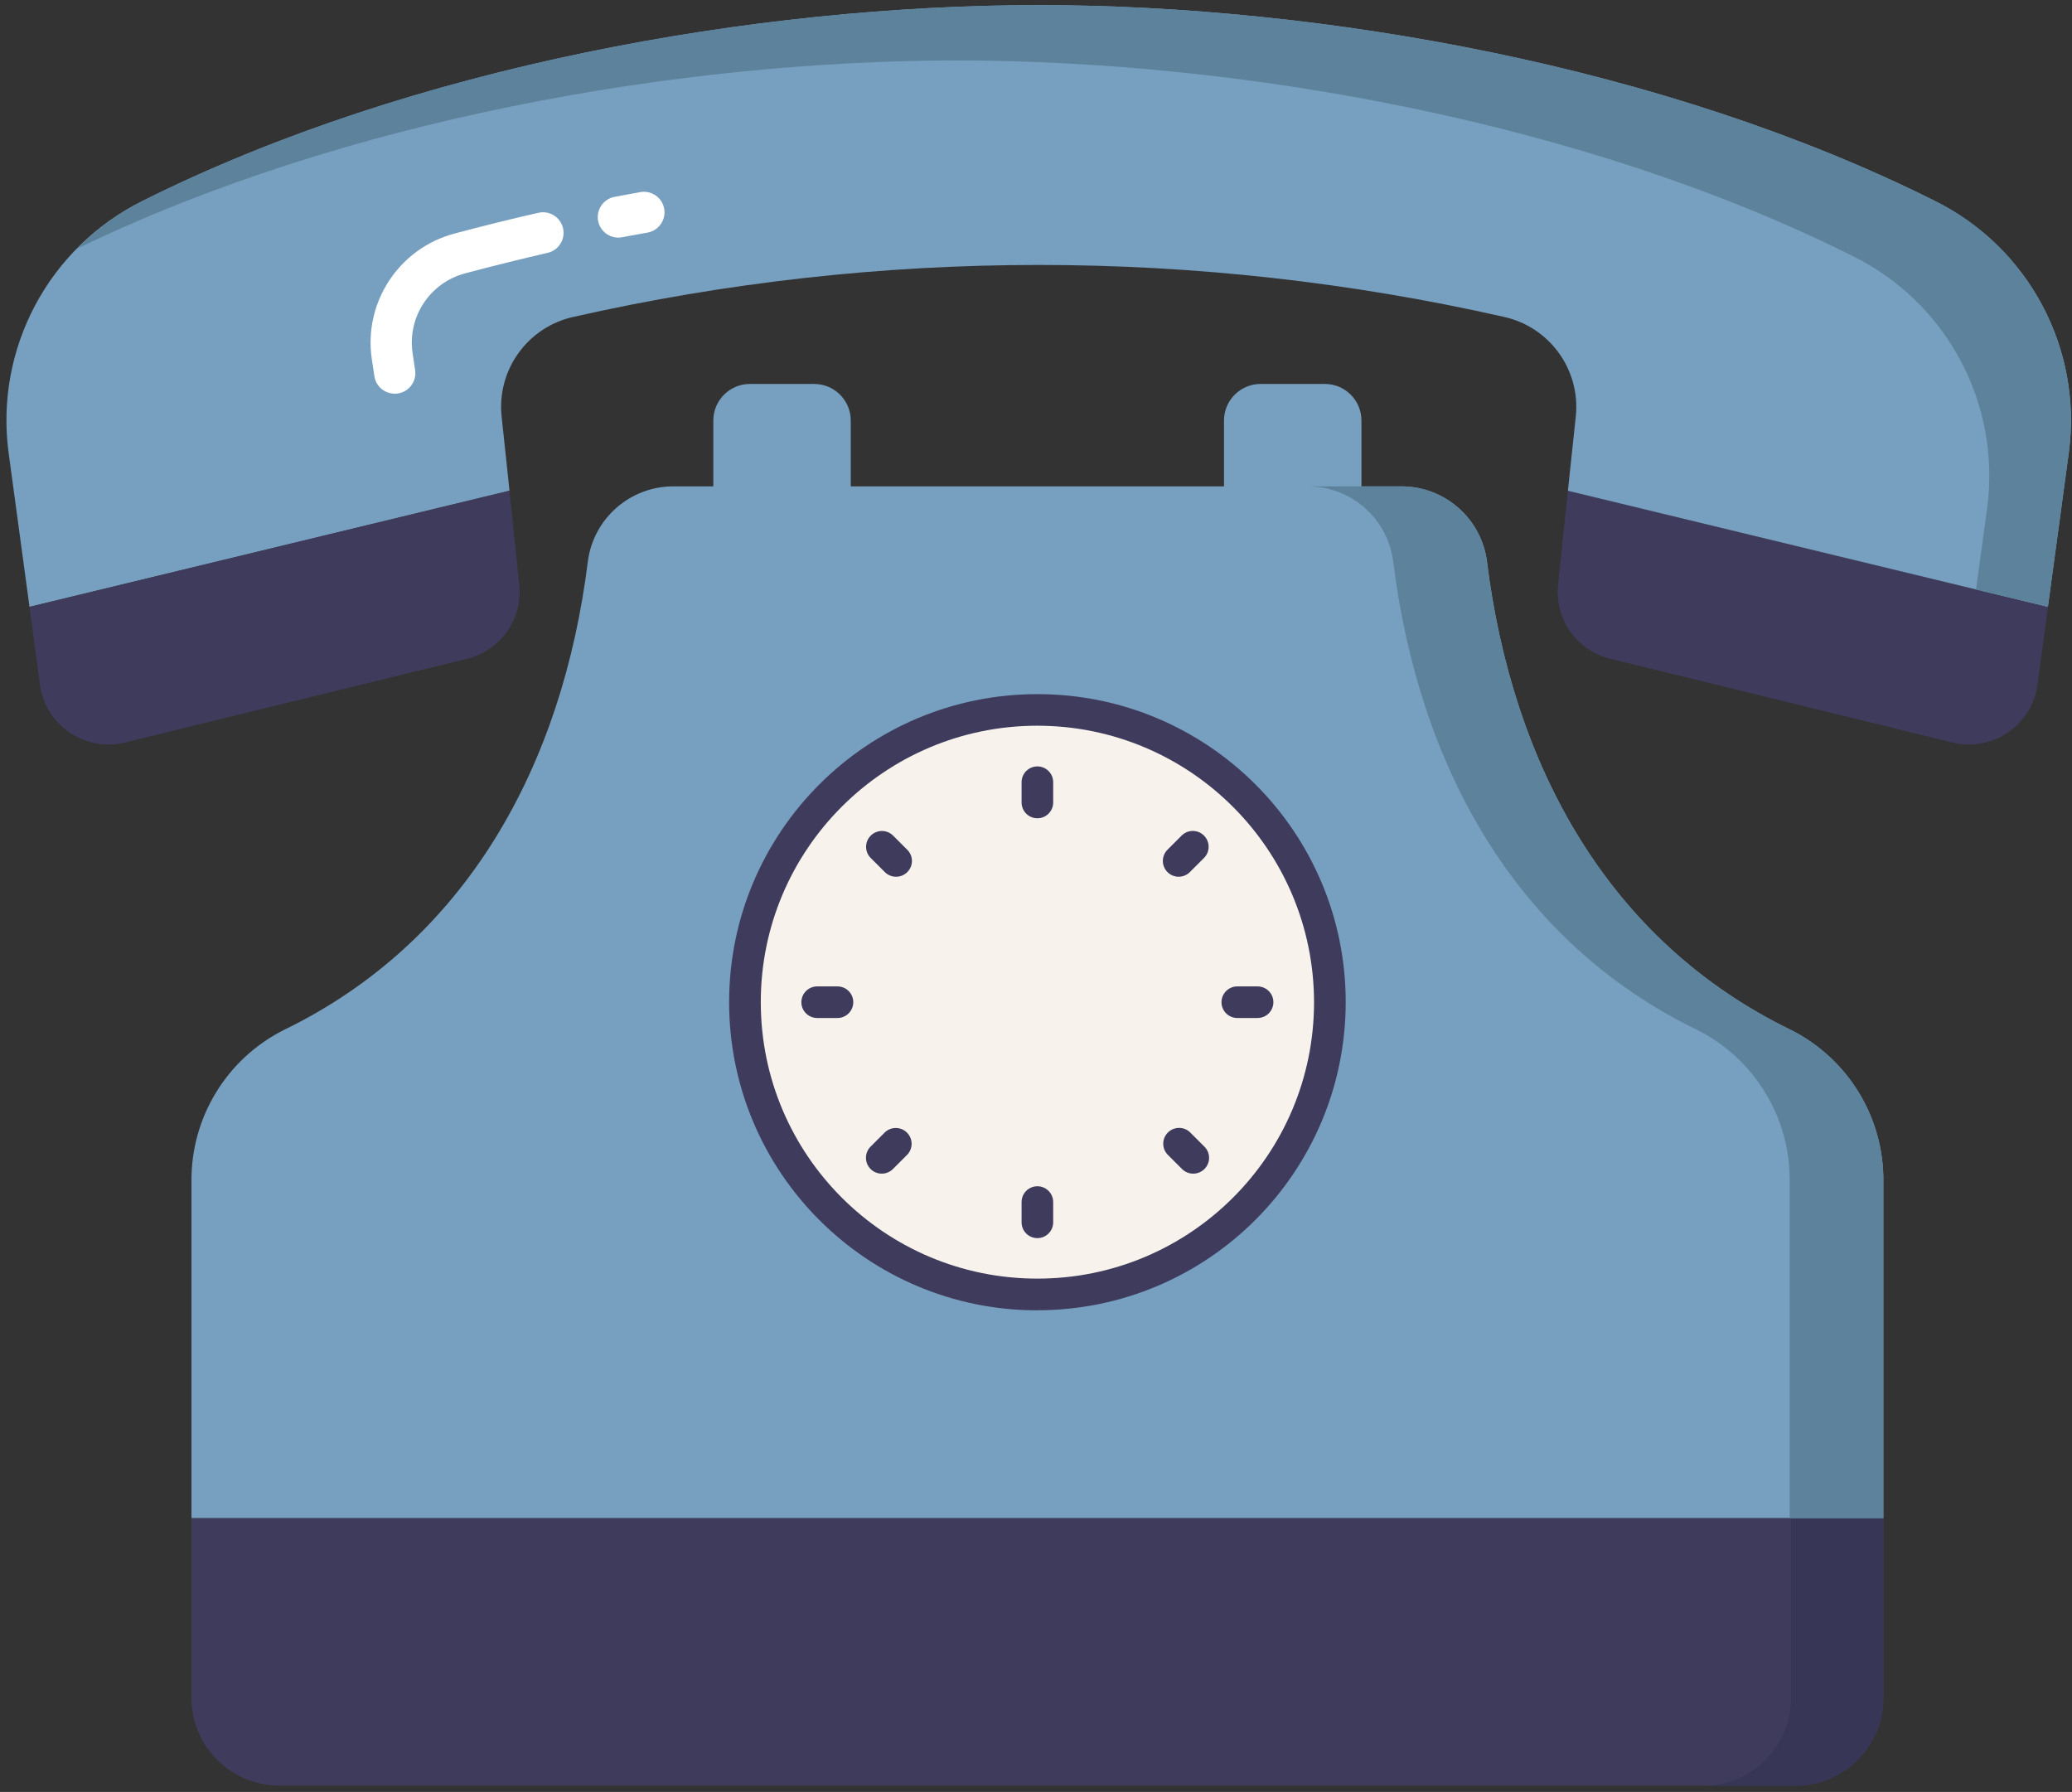 <svg width="318" height="275" viewBox="0 0 318 275" fill="none" xmlns="http://www.w3.org/2000/svg">
<rect x="0" y="0" width="318" height="275" fill="#333333" stroke="none"/>
<path d="M275.585 274.016H42.849C35.413 274.016 29.376 267.994 29.376 260.552V232.964H289.048V260.562C289.048 267.994 283.011 274.006 275.575 274.006L275.585 274.016Z" fill="#3F3B5C"/>
<path d="M289.048 232.995V260.562C289.048 267.994 283.032 274.036 275.595 274.057H261.411C268.848 274.036 274.865 268.004 274.865 260.562V232.995H289.048Z" fill="#383656"/>
<path d="M314.311 93.141L312.708 105.034C311.937 110.853 306.59 114.939 300.767 114.159C300.401 114.108 300.046 114.047 299.691 113.956L247.237 101.12C242.022 99.903 238.542 94.986 239.131 89.663L240.632 75.297L314.311 93.131V93.141Z" fill="#3F3B5C"/>
<path d="M317.507 69.497L314.301 93.131L240.632 75.317L241.85 63.86C242.57 56.712 237.802 50.153 230.781 48.622C183.795 38.006 135.034 38.006 88.049 48.622C81.018 50.153 76.26 56.712 76.98 63.86L78.197 75.317L4.529 93.131L1.322 69.497C-0.818 53.529 7.461 37.966 21.908 30.818C63.385 10.095 115.97 0.828 159.435 0.777C202.9 0.828 255.496 10.095 296.921 30.818C311.369 37.966 319.648 53.529 317.507 69.497Z" fill="#779FBF"/>
<path d="M317.507 69.497L314.301 93.131L303.273 90.464L304.977 77.994C307.118 62.025 298.839 46.462 284.391 39.314C242.966 18.591 190.37 9.324 146.905 9.273C104.313 9.324 52.934 18.256 11.854 38.148C14.766 35.157 18.165 32.673 21.909 30.818C63.385 10.095 115.971 0.828 159.435 0.777C202.9 0.828 255.496 10.095 296.922 30.818C311.369 37.966 319.648 53.529 317.507 69.497Z" fill="#5D829B"/>
<path d="M4.519 93.141L6.122 105.034C6.893 110.853 12.239 114.939 18.063 114.159C18.428 114.108 18.784 114.047 19.139 113.956L71.582 101.12C76.797 99.903 80.278 94.986 79.689 89.663L78.187 75.297L4.519 93.131V93.141Z" fill="#3F3B5C"/>
<path d="M130.57 76.463V64.529C130.57 61.437 128.054 58.923 124.96 58.923H115.088C111.993 58.923 109.477 61.437 109.477 64.529V76.463H130.57Z" fill="#779FBF"/>
<path d="M208.947 76.463V64.529C208.947 61.437 206.431 58.923 203.336 58.923H193.464C190.37 58.923 187.854 61.437 187.854 64.529V76.463H208.947Z" fill="#779FBF"/>
<path d="M289.048 232.964V181.368C289.16 171.544 283.661 162.5 274.885 158.069C246.72 144.413 232.1 117.342 228.214 86.155C227.351 79.545 221.7 74.618 215.034 74.638H103.4C96.734 74.607 91.083 79.545 90.22 86.155C86.335 117.342 71.684 144.413 43.55 158.069C34.763 162.5 29.274 171.534 29.386 181.368V232.964H289.058H289.048Z" fill="#779FBF"/>
<path d="M289.048 181.358V232.995H274.672V181.358C274.793 171.524 269.284 162.48 260.488 158.059C232.374 144.423 217.703 117.342 213.817 86.135C212.954 79.535 207.313 74.607 200.658 74.638H215.034C221.69 74.607 227.331 79.535 228.194 86.135C232.079 117.342 246.74 144.423 274.864 158.059C283.661 162.48 289.16 171.513 289.048 181.358Z" fill="#5D829B"/>
<path d="M159.212 198.655C184.001 198.655 204.097 178.573 204.097 153.801C204.097 129.029 184.001 108.947 159.212 108.947C134.423 108.947 114.327 129.029 114.327 153.801C114.327 178.573 134.423 198.655 159.212 198.655Z" fill="#F7F2EB"/>
<path d="M159.212 201.088C133.076 201.088 111.902 179.918 111.902 153.801C111.902 127.684 133.086 106.524 159.222 106.524C185.348 106.524 206.532 127.694 206.532 153.801C206.502 179.908 185.337 201.058 159.212 201.078V201.088ZM159.212 111.37C135.765 111.37 116.752 130.37 116.762 153.801C116.762 177.232 135.775 196.232 159.222 196.221C182.669 196.221 201.672 177.221 201.672 153.801C201.642 130.38 182.649 111.391 159.212 111.37Z" fill="#3F3B5C"/>
<path d="M159.212 125.575C157.873 125.575 156.787 124.49 156.787 123.152V120.039C156.787 118.701 157.873 117.616 159.212 117.616C160.551 117.616 161.637 118.701 161.637 120.039V123.152C161.637 124.49 160.551 125.575 159.212 125.575Z" fill="#3F3B5C"/>
<path d="M137.52 134.548C136.871 134.548 136.262 134.294 135.805 133.838L133.604 131.638C132.67 130.675 132.701 129.133 133.665 128.211C134.608 127.298 136.1 127.298 137.043 128.211L139.245 130.411C140.199 131.354 140.199 132.895 139.245 133.838C138.788 134.294 138.169 134.548 137.52 134.548Z" fill="#3F3B5C"/>
<path d="M128.531 156.224H125.416C124.077 156.224 122.991 155.139 122.991 153.801C122.991 152.463 124.077 151.378 125.416 151.378H128.531C129.87 151.378 130.956 152.463 130.956 153.801C130.956 155.139 129.87 156.224 128.531 156.224Z" fill="#3F3B5C"/>
<path d="M135.318 180.111C133.979 180.111 132.893 179.006 132.904 177.668C132.904 177.039 133.157 176.431 133.593 175.985L135.795 173.784C136.759 172.852 138.301 172.882 139.224 173.845C140.138 174.788 140.138 176.279 139.224 177.221L137.023 179.422C136.566 179.868 135.947 180.121 135.308 180.111H135.318Z" fill="#3F3B5C"/>
<path d="M159.212 190.006C157.873 190.006 156.787 188.922 156.787 187.583V184.471C156.787 183.132 157.873 182.047 159.212 182.047C160.551 182.047 161.637 183.132 161.637 184.471V187.583C161.637 188.922 160.551 190.006 159.212 190.006Z" fill="#3F3B5C"/>
<path d="M183.126 180.111C182.477 180.111 181.868 179.858 181.411 179.401L179.21 177.201C178.276 176.238 178.307 174.697 179.27 173.774C180.214 172.862 181.705 172.862 182.649 173.774L184.851 175.974C185.804 176.917 185.804 178.458 184.851 179.401C184.394 179.858 183.775 180.111 183.126 180.111Z" fill="#3F3B5C"/>
<path d="M193.008 156.224H189.893C188.554 156.224 187.468 155.139 187.468 153.801C187.468 152.463 188.554 151.378 189.893 151.378H193.008C194.347 151.378 195.432 152.463 195.432 153.801C195.432 155.139 194.347 156.224 193.008 156.224Z" fill="#3F3B5C"/>
<path d="M180.904 134.547C179.564 134.547 178.469 133.463 178.469 132.124C178.469 131.475 178.722 130.857 179.179 130.401L181.381 128.201C182.344 127.268 183.887 127.298 184.81 128.261C185.723 129.204 185.723 130.695 184.81 131.638L182.608 133.838C182.152 134.294 181.533 134.547 180.893 134.547H180.904Z" fill="#3F3B5C"/>
<path d="M60.574 60.413C59.012 60.413 57.683 59.267 57.459 57.726L57.054 55.05C55.796 46.351 61.264 38.088 69.766 35.837C74.048 34.691 78.34 33.627 82.641 32.653C84.346 32.268 86.03 33.333 86.416 35.036C86.801 36.739 85.736 38.422 84.031 38.807C79.821 39.781 75.61 40.825 71.41 41.94C66.002 43.36 62.522 48.612 63.314 54.137L63.709 56.794C63.973 58.507 62.796 60.119 61.071 60.383C60.909 60.403 60.747 60.423 60.574 60.423H60.564L60.574 60.413Z" fill="white"/>
<path d="M94.908 36.465C93.163 36.465 91.742 35.066 91.742 33.322C91.742 31.802 92.818 30.494 94.319 30.21L98.276 29.48C99.991 29.176 101.634 30.321 101.939 32.035C102.243 33.748 101.097 35.391 99.382 35.695L95.496 36.404C95.303 36.445 95.1 36.465 94.908 36.465Z" fill="white"/>
</svg>
